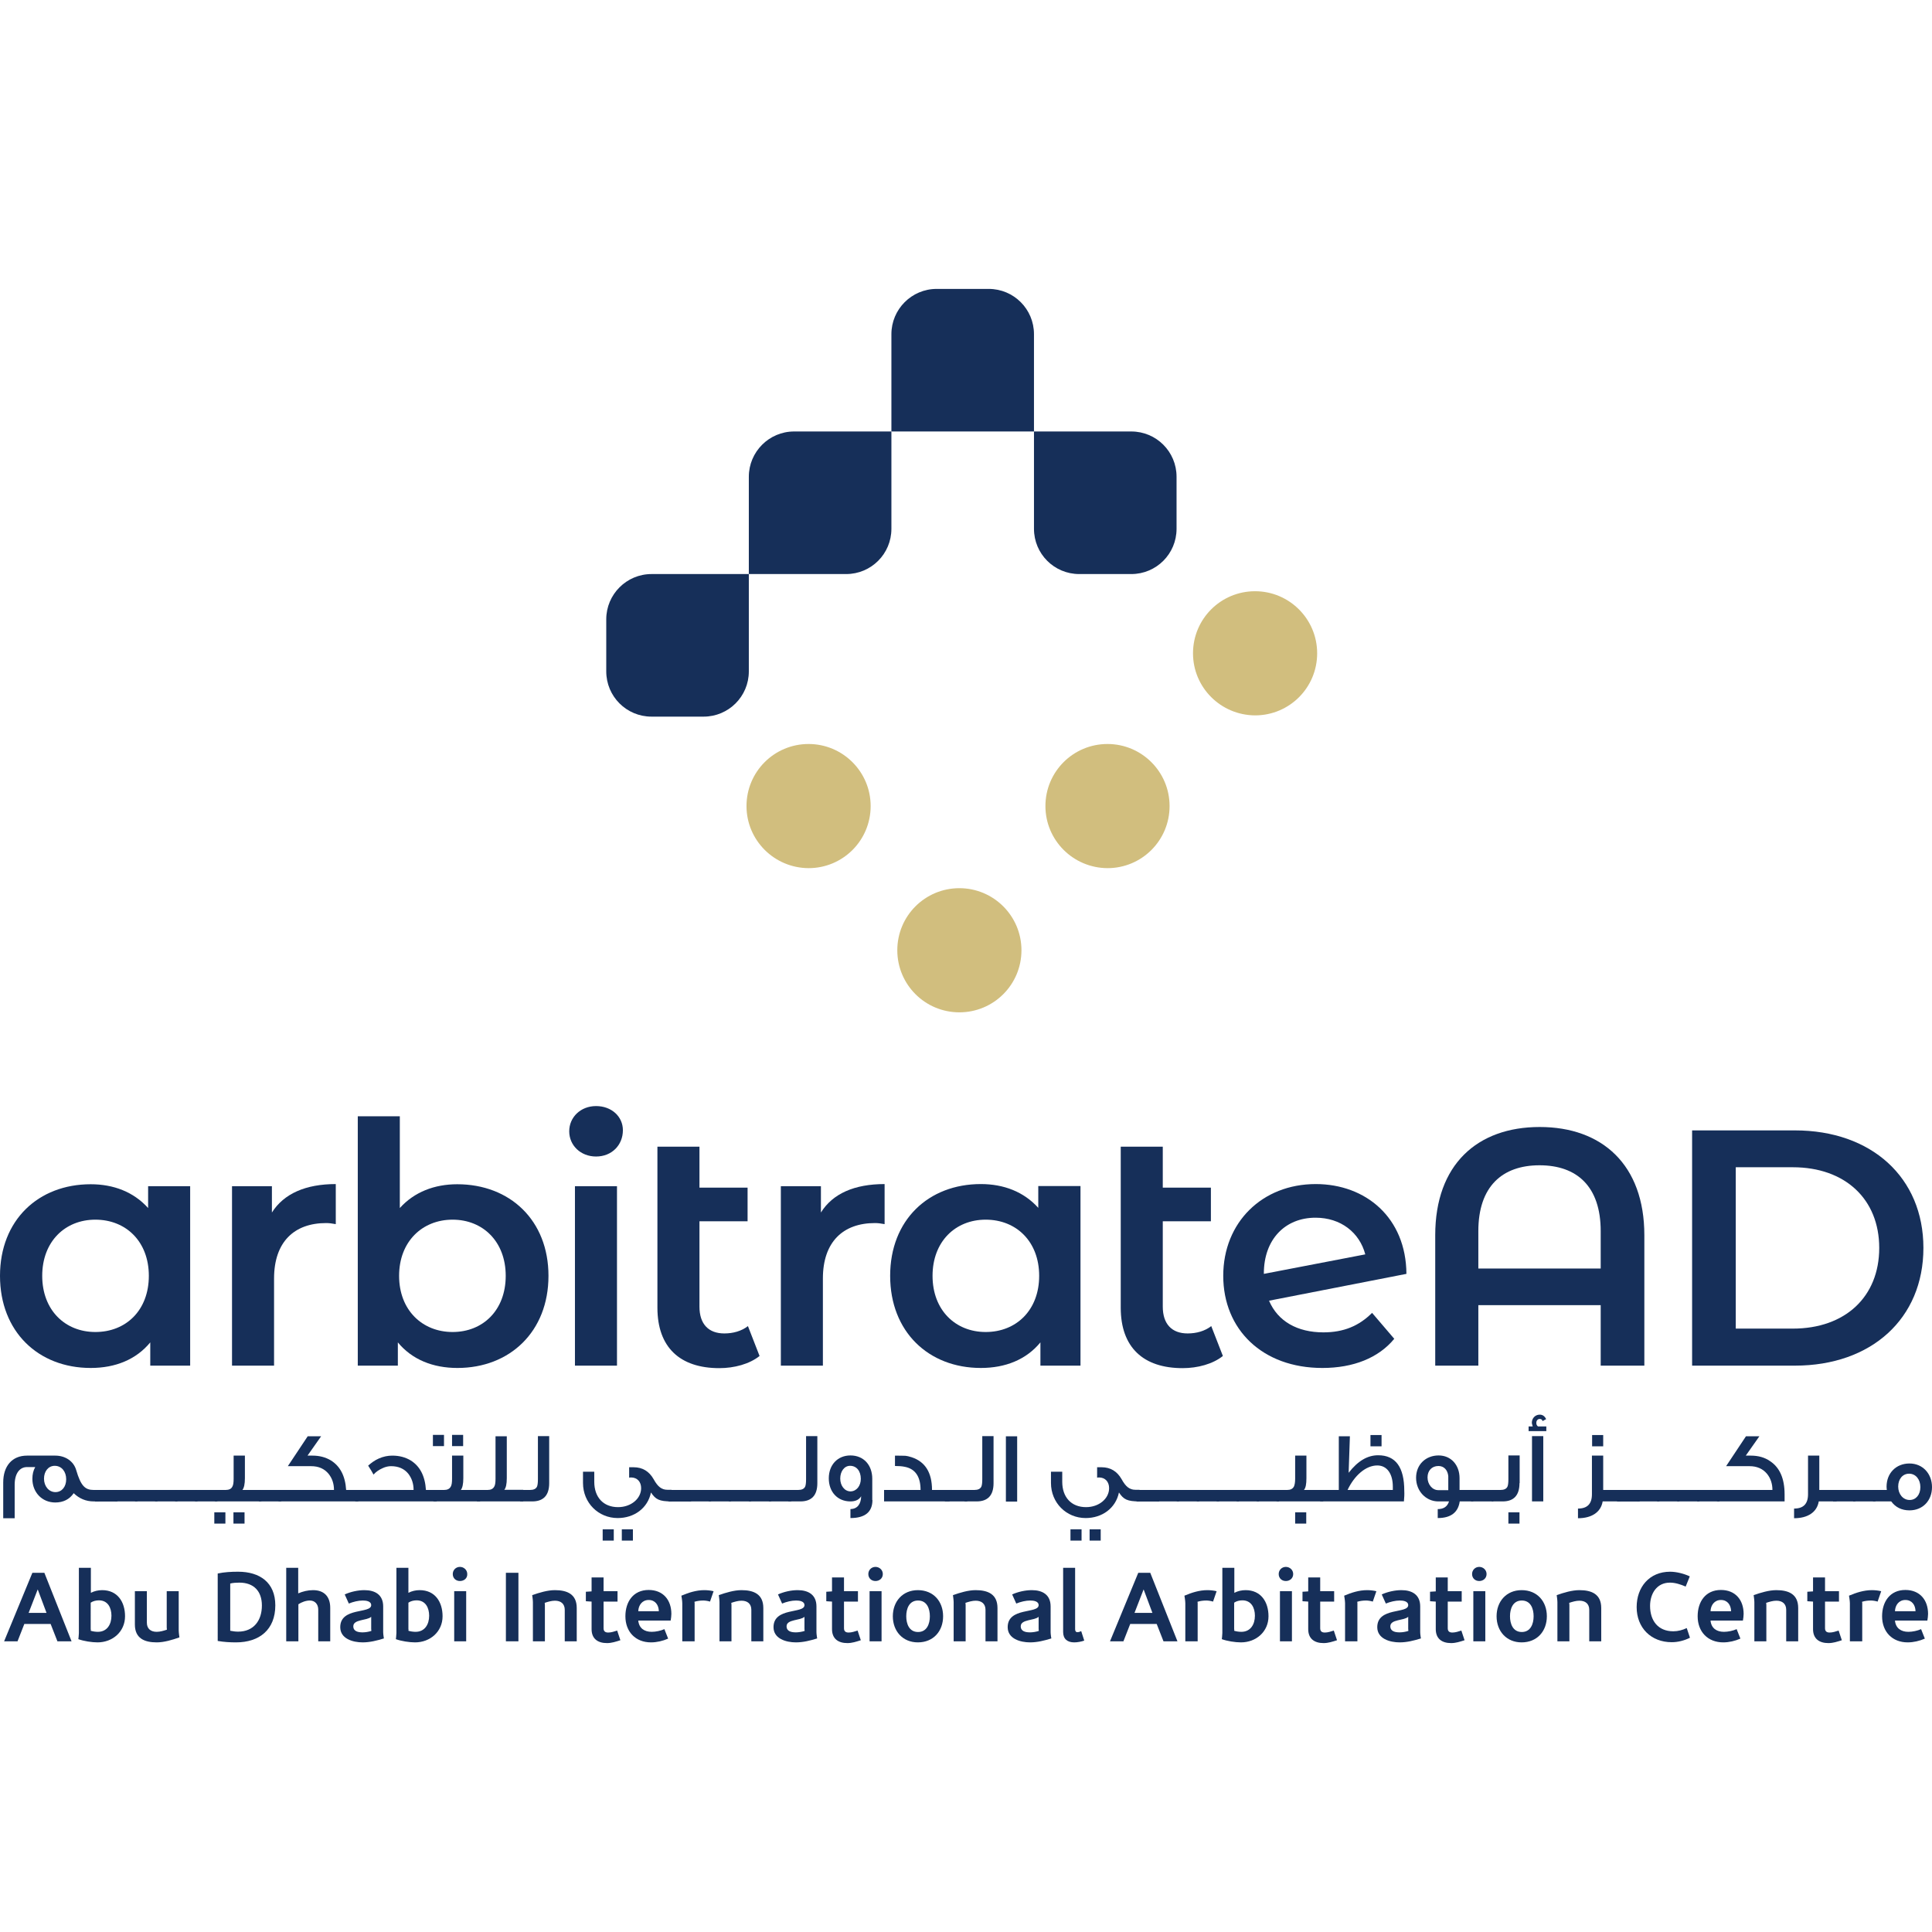 <?xml version="1.0" encoding="utf-8"?>
<!-- Generator: Adobe Illustrator 28.0.0, SVG Export Plug-In . SVG Version: 6.00 Build 0)  -->
<svg version="1.1" id="Layer_1" xmlns="http://www.w3.org/2000/svg" xmlns:xlink="http://www.w3.org/1999/xlink" x="0px" y="0px"
	 viewBox="0 0 1080 1080" style="enable-background:new 0 0 1080 1080;" xml:space="preserve">
<style type="text/css">
	.st0{fill:#162F59;}
	.st1{fill:#D1BE7E;}
</style>
<g>
	<path class="st0" d="M364.2,320.9h54.4v54.4c0,14-11.3,25.3-25.3,25.3h-29.1c-14,0-25.3-11.3-25.3-25.3v-29.1
		C338.9,332.3,350.2,320.9,364.2,320.9"/>
	<path class="st0" d="M443.9,241.2h54.4v54.4c0,14-11.3,25.3-25.3,25.3h-54.4v-54.4C418.6,252.6,429.9,241.2,443.9,241.2"/>
	<path class="st0" d="M523.6,161.5h29.1c14,0,25.3,11.3,25.3,25.3v54.4h-79.7v-54.4C498.3,172.9,509.6,161.5,523.6,161.5"/>
	<path class="st0" d="M578,241.2h54.4c14,0,25.3,11.3,25.3,25.3v29.1c0,14-11.3,25.3-25.3,25.3h-29.1c-14,0-25.3-11.3-25.3-25.3
		V241.2z"/>
	<path class="st1" d="M666.9,365.2c0-19.2,15.5-34.7,34.7-34.7c19.1,0,34.7,15.5,34.7,34.7c0,19.2-15.5,34.7-34.7,34.7
		C682.4,399.8,666.9,384.3,666.9,365.2"/>
	<path class="st1" d="M584.4,450.6c0-19.2,15.5-34.7,34.7-34.7c19.1,0,34.7,15.5,34.7,34.7c0,19.2-15.5,34.7-34.7,34.7
		C599.9,485.2,584.4,469.7,584.4,450.6"/>
	<path class="st1" d="M501.6,531.2c0-19.2,15.5-34.7,34.7-34.7c19.1,0,34.7,15.5,34.7,34.7c0,19.2-15.5,34.7-34.7,34.7
		C517.1,565.9,501.6,550.4,501.6,531.2"/>
	<path class="st1" d="M417.3,450.6c0-19.2,15.5-34.7,34.7-34.7c19.1,0,34.7,15.5,34.7,34.7c0,19.2-15.5,34.7-34.7,34.7
		C432.8,485.2,417.3,469.7,417.3,450.6"/>
	<path class="st0" d="M106.3,663.1v100.3H84v-13c-7.9,9.6-19.5,14.3-33.3,14.3C21.4,764.7,0,744.4,0,713.2
		C0,682.1,21.4,662,50.7,662c12.8,0,24,4.3,32.1,13.3v-12.2H106.3z M83.2,713.2c0-19.2-12.8-31.4-29.9-31.4
		c-16.9,0-29.7,12.2-29.7,31.4c0,19.2,12.8,31.4,29.7,31.4C70.5,744.6,83.2,732.4,83.2,713.2"/>
	<path class="st0" d="M187.7,661.9v22.4c-2.1-0.4-3.8-0.6-5.4-0.6c-17.8,0-29.1,10.5-29.1,31v48.7h-23.5V663.1H152v14.7
		C158.7,667.2,171,661.9,187.7,661.9"/>
	<path class="st0" d="M306.6,713.2c0,31.2-21.6,51.5-50.9,51.5c-13.7,0-25.4-4.7-33.3-14.3v13h-22.4V624h23.5v51.3
		c8.1-9,19.4-13.3,32.1-13.3C285,662,306.6,682.1,306.6,713.2 M282.7,713.2c0-19.2-12.8-31.4-29.7-31.4c-16.9,0-29.9,12.2-29.9,31.4
		c0,19.2,13,31.4,29.9,31.4C270,744.6,282.7,732.4,282.7,713.2"/>
	<path class="st0" d="M318.2,632.4c0-7.9,6.4-14.1,15-14.1c8.6,0,15,5.8,15,13.5c0,8.3-6.2,14.7-15,14.7
		C324.6,646.5,318.2,640.3,318.2,632.4 M321.4,663.1h23.5v100.3h-23.5V663.1z"/>
	<path class="st0" d="M424.6,758c-5.6,4.5-14.1,6.8-22.5,6.8c-22,0-34.6-11.6-34.6-33.8v-90h23.5v22.9h26.9v18.8h-26.9v47.7
		c0,9.8,5.1,15,13.9,15c4.9,0,9.6-1.3,13.2-4.1L424.6,758z"/>
	<path class="st0" d="M494.5,661.9v22.4c-2.1-0.4-3.8-0.6-5.4-0.6c-17.8,0-29.1,10.5-29.1,31v48.7h-23.5V663.1h22.4v14.7
		C465.5,667.2,477.7,661.9,494.5,661.9"/>
	<path class="st0" d="M604,663.1v100.3h-22.4v-13c-7.9,9.6-19.5,14.3-33.3,14.3c-29.3,0-50.7-20.3-50.7-51.5
		c0-31.2,21.4-51.3,50.7-51.3c12.8,0,24,4.3,32.1,13.3v-12.2H604z M580.9,713.2c0-19.2-12.8-31.4-29.9-31.4
		c-16.9,0-29.7,12.2-29.7,31.4c0,19.2,12.8,31.4,29.7,31.4C568.1,744.6,580.9,732.4,580.9,713.2"/>
	<path class="st0" d="M683.6,758c-5.6,4.5-14.1,6.8-22.5,6.8c-22,0-34.6-11.6-34.6-33.8v-90H650v22.9h26.9v18.8H650v47.7
		c0,9.8,5.1,15,13.9,15c4.9,0,9.6-1.3,13.2-4.1L683.6,758z"/>
	<path class="st0" d="M767,733.9l12.4,14.5c-8.8,10.7-22.9,16.3-40.2,16.3c-33.6,0-55.4-21.6-55.4-51.5c0-29.9,21.8-51.3,51.7-51.3
		c28,0,50.5,18.8,50.7,50.2l-76.8,15c4.9,11.5,15.8,17.7,30.4,17.7C751.1,744.8,759.7,741.2,767,733.9 M706.5,711.9v0.2l56.7-10.9
		c-3.2-12.2-13.7-20.5-27.8-20.5C718.4,680.7,706.5,692.8,706.5,711.9"/>
	<path class="st0" d="M919.2,690.5v72.9h-24.4v-33.8h-68.4v33.8h-24.1v-72.9c0-39.5,23.5-60.5,58.4-60.5S919.2,651.1,919.2,690.5
		 M894.8,709.1v-20.9c0-25-13.3-36.8-34.2-36.8c-20.8,0-34.2,11.8-34.2,36.8v20.9H894.8z"/>
	<path class="st0" d="M945.9,631.9h57.5c42.7,0,71.8,26.3,71.8,65.7c0,39.5-29.1,65.8-71.8,65.8h-57.5V631.9z M1002.2,742.7
		c29.3,0,48.3-17.8,48.3-45.1c0-27.2-19-45.1-48.3-45.1h-31.9v90.2H1002.2z"/>
	<path class="st0" d="M55.2,839.3h-2.8c-4.4,0-8.1-1.6-11.2-4.6c-2.3,3.4-5.8,5.2-10.3,5.2c-7.5,0-12.8-5.8-12.8-13.2
		c0-2.5,0.5-4.7,1.6-6.6h-4.6c-4.2,0-6.9,3.7-6.9,9.9v18.7H1.8v-20c0-9.1,4.9-15,13.3-15h15.8c5.7,0,10.3,3.2,11.7,8.1
		c2.6,8.9,5,11.1,9.8,11.1h2.8V839.3z M37,826.9c0-4.2-2.5-7.5-6.4-7.5c-3.6,0-6,3.1-6,7.2c0,4.2,2.7,7.5,6.4,7.5
		C34.5,834.1,37,831.2,37,826.9"/>
	<rect x="53.1" y="832.9" class="st0" width="12.5" height="6.4"/>
	<rect x="53.1" y="832.9" class="st0" width="12.5" height="6.4"/>
	<rect x="64.3" y="832.9" class="st0" width="12.5" height="6.4"/>
	<rect x="75.5" y="832.9" class="st0" width="12.5" height="6.4"/>
	<rect x="86.7" y="832.9" class="st0" width="12.5" height="6.4"/>
	<rect x="97.9" y="832.9" class="st0" width="12.5" height="6.4"/>
	<rect x="109" y="832.9" class="st0" width="12.5" height="6.4"/>
	<path class="st0" d="M126,851.7h-6.2v-6.3h6.2V851.7z M146.1,839.3h-26v-6.4h6c1.9,0,3.2-0.6,3.8-1.9c0.5-0.8,0.7-2.3,0.7-4.3v-13
		h6.3v12.6c0,3.3-0.5,5.5-1.4,6.6h10.6V839.3z M136.7,851.7h-6.2v-6.3h6.2V851.7z"/>
	<rect x="144.7" y="832.9" class="st0" width="12.5" height="6.4"/>
	<path class="st0" d="M200.2,839.3h-44.5v-6.4h31c0-3.5-1-6.5-3-9c-2.4-2.9-5.6-4.3-9.8-4.3h-13l11.1-16.7h7.5l-7.6,10.8h2.8
		c3.9,0,7.3,0.9,10.3,2.7c5.1,3.2,8,8.6,8.5,16.5h6.8V839.3z"/>
	<path class="st0" d="M243.9,839.3h-45.3v-6.4h32.6c0-3.5-1-6.5-2.9-9c-2.3-2.9-5.6-4.3-9.7-4.3c-1.4,0-3,0.3-4.7,1.1
		c-2,0.9-3.7,2-5.1,3.6c-0.6-1.2-1.6-2.8-3-5c1.8-1.6,3.7-3,6-4c2.5-1.1,5-1.6,7.5-1.6c3.9,0,7.3,0.9,10.3,2.7
		c5.1,3.2,8,8.6,8.5,16.5h6V839.3z"/>
	<path class="st0" d="M248.2,808.4h-6.2v-6.3h6.2V808.4z M268.4,839.3h-26.1v-6.4h5.9c1.9,0,3.1-0.6,3.8-1.9
		c0.5-0.8,0.7-2.3,0.7-4.3v-13h6.3v12.6c0,3.3-0.5,5.5-1.4,6.6h10.8V839.3z M258.9,808.4h-6.2v-6.3h6.2V808.4z"/>
	<path class="st0" d="M292.5,839.3h-25.9v-6.4h5.9c1.9,0,3.1-0.6,3.8-1.9c0.5-0.8,0.7-2.3,0.7-4.3v-23.8h6.3v23.4
		c0,3.3-0.5,5.5-1.4,6.5h10.6V839.3z"/>
	<path class="st0" d="M307,829.1c0,6.8-3.2,10.2-9.5,10.2h-6.7v-6.4h5.4c2.1,0,3.4-0.6,4-1.9c0.3-0.7,0.5-2,0.5-4.1v-24.1h6.3V829.1
		z"/>
	<path class="st0" d="M375.4,832.9v6.4c-6.9,0-8.9-1.1-11.5-5c-1.8,8.8-9.4,14.3-18.6,14.3c-10.8,0-19.4-8.5-19.4-19.6v-6.3h6.3v5.6
		c0,8.7,5.1,14.2,13.3,14.2c7.3,0,12.9-4.8,12.9-10.6c0-3.5-2.1-6-5.7-6l-1,0.1v-5.8h2.5c5,0,8.7,2.3,11.2,6.7
		c2.3,4.2,4.5,5.9,7.7,5.9H375.4z M343.1,861.2h-6.2v-6.3h6.2V861.2z M353.8,861.2h-6.2v-6.3h6.2V861.2z"/>
	<rect x="373.8" y="832.9" class="st0" width="12.5" height="6.4"/>
	<rect x="373.8" y="832.9" class="st0" width="12.5" height="6.4"/>
	<rect x="385" y="832.9" class="st0" width="12.5" height="6.4"/>
	<rect x="396.2" y="832.9" class="st0" width="12.5" height="6.4"/>
	<rect x="407.4" y="832.9" class="st0" width="12.5" height="6.4"/>
	<rect x="418.6" y="832.9" class="st0" width="12.5" height="6.4"/>
	<rect x="429.8" y="832.9" class="st0" width="12.5" height="6.4"/>
	<path class="st0" d="M456.9,829.1c0,6.8-3.2,10.2-9.5,10.2h-6.7v-6.4h5.4c2.1,0,3.4-0.6,4-1.9c0.3-0.7,0.5-2,0.5-4.1v-24.1h6.3
		V829.1z"/>
	<path class="st0" d="M487.7,838.5c0,6.7-4.1,10.1-12.3,10.1v-5c3.9-0.1,5.9-2.8,6-7.2c-1.1,1.9-3.1,2.9-6,2.9
		c-7.3,0-12.1-5.4-12.1-12.9c0-7.6,5-12.8,12.1-12.8c7.5,0,12.2,5.5,12.2,13V838.5z M481.2,826.7c0-4.4-2.4-7.3-6-7.3
		c-3.3,0-5.5,3.2-5.5,7.1c0,4,2.4,7.2,5.8,7.2C478.9,833.6,481.2,830.5,481.2,826.7"/>
	<path class="st0" d="M530.8,839.3h-36.6v-6.4h20.4c0-7.4-2.9-11.7-8.6-12.9c-1.8-0.4-3.7-0.5-5.7-0.5v-5.8c3.1,0,5.1,0.1,5.9,0.1
		c0.8,0.1,1.9,0.3,3.4,0.8c7.6,2.5,11.4,8.6,11.4,18.3h9.8V839.3z"/>
	<rect x="528.2" y="832.9" class="st0" width="12.5" height="6.4"/>
	<path class="st0" d="M555.4,829.1c0,6.8-3.2,10.2-9.5,10.2h-6.7v-6.4h5.4c2.1,0,3.4-0.6,4-1.9c0.3-0.7,0.5-2,0.5-4.1v-24.1h6.3
		V829.1z"/>
	<rect x="562.3" y="802.9" class="st0" width="6.3" height="36.5"/>
	<path class="st0" d="M637,832.9v6.4c-6.9,0-8.9-1.1-11.5-5c-1.8,8.8-9.4,14.3-18.6,14.3c-10.8,0-19.4-8.5-19.4-19.6v-6.3h6.3v5.6
		c0,8.7,5.1,14.2,13.3,14.2c7.3,0,12.9-4.8,12.9-10.6c0-3.5-2.1-6-5.7-6l-1,0.1v-5.8h2.5c5,0,8.7,2.3,11.2,6.7
		c2.3,4.2,4.5,5.9,7.7,5.9H637z M604.6,861.2h-6.2v-6.3h6.2V861.2z M615.3,861.2h-6.2v-6.3h6.2V861.2z"/>
	<rect x="635.4" y="832.9" class="st0" width="12.5" height="6.4"/>
	<rect x="635.4" y="832.9" class="st0" width="12.5" height="6.4"/>
	<rect x="646.6" y="832.9" class="st0" width="12.5" height="6.4"/>
	<rect x="657.8" y="832.9" class="st0" width="12.5" height="6.4"/>
	<rect x="669" y="832.9" class="st0" width="12.5" height="6.4"/>
	<rect x="680.1" y="832.9" class="st0" width="12.5" height="6.4"/>
	<rect x="691.3" y="832.9" class="st0" width="12.5" height="6.4"/>
	<rect x="702.5" y="832.9" class="st0" width="12.5" height="6.4"/>
	<path class="st0" d="M739.7,839.3h-26.1v-6.4h5.9c1.9,0,3.1-0.6,3.8-1.9c0.4-0.8,0.7-2.3,0.7-4.3v-13h6.3v12.6
		c0,3.3-0.4,5.5-1.4,6.6h10.8V839.3z M730.2,851.7H724v-6.3h6.2V851.7z"/>
	<path class="st0" d="M784.8,839.3H738v-6.4h10.4v-30h6.2l-0.7,20.4c5.2-6.7,10.6-9.8,16.5-9.8c9.8,0,14.6,6.7,14.6,19.9
		C785.1,835.3,785,837.2,784.8,839.3 M778.6,832.9v-1.8c0-7.2-3.2-11.9-8.7-11.9c-6.4,0-12.8,5.6-16.6,13.7H778.6z M772.3,808.5
		h-6.2v-6.3h6.2V808.5z"/>
	<path class="st0" d="M823.7,839.3H816c-0.9,6.2-5,9.3-12.3,9.3v-5c3.3,0,5.4-1.4,6.3-4.3h-6c-6.8,0-12.4-5.7-12.4-13.2
		c0-7.5,5.5-12.5,12.6-12.5c6.9,0,11.7,5.3,11.7,12.7v6.6h7.7V839.3z M809.6,832.9v-7.7c-0.3-3.3-2.3-5.7-5.5-5.7
		c-3.7,0-6.1,2.6-6.1,6.4c0,3.9,2.7,7.1,6,7.1H809.6z"/>
	<rect x="822.3" y="832.9" class="st0" width="12.5" height="6.4"/>
	<path class="st0" d="M849.4,829.1c0,6.8-3.2,10.2-9.4,10.2h-6.1v-6.4h4.8c2.1,0,3.4-0.6,4-1.9c0.3-0.7,0.5-2,0.5-4.1v-13.3h6.3
		V829.1z M849.4,851.7h-6.2v-6.3h6.2V851.7z"/>
	<path class="st0" d="M864.3,800h-9.8v-2.6h2.3c-0.3-1.1-0.5-1.7-0.5-2c0-2.7,2-4.6,4.4-4.6c1.6,0,2.8,0.8,3.6,2.5l-2,1.1
		c-0.2-0.8-0.7-1.2-1.6-1.2c-1.2,0-1.9,1.1-1.9,2.1c0,1,0.3,1.7,1,2.1h4.6V800z M862.7,839.3h-6.3v-36.5h6.3V839.3z"/>
	<path class="st0" d="M906,839.3h-10.1c-1,6-6.1,9.4-13.8,9.4v-5.4c5.2,0,7.8-2.6,7.8-8v-21.6h6.3v19.2h9.7V839.3z M896.3,808.5H890
		v-6.3h6.2V808.5z"/>
	<rect x="904" y="832.9" class="st0" width="12.5" height="6.4"/>
	<rect x="904" y="832.9" class="st0" width="12.5" height="6.4"/>
	<rect x="915.1" y="832.9" class="st0" width="12.5" height="6.4"/>
	<rect x="926.3" y="832.9" class="st0" width="12.5" height="6.4"/>
	<rect x="937.5" y="832.9" class="st0" width="12.5" height="6.4"/>
	<rect x="948.7" y="832.9" class="st0" width="12.5" height="6.4"/>
	<path class="st0" d="M997.6,835.4v3.9h-37.8v-6.4h31c0-3.5-1-6.5-3-9c-2.4-2.9-5.7-4.3-9.8-4.3h-13.1l11.1-16.7h7.5l-7.6,10.8h2.8
		c4.2,0,7.8,1,10.8,3.1C994.9,820.4,997.6,826.5,997.6,835.4"/>
	<path class="st0" d="M1026.8,839.3h-10.1c-1,6-6.1,9.4-13.8,9.4v-5.4c5.2,0,7.8-2.6,7.8-8v-21.6h6.3v19.2h9.7V839.3z"/>
	<rect x="1024.7" y="832.9" class="st0" width="12.5" height="6.4"/>
	<rect x="1035.9" y="832.9" class="st0" width="12.5" height="6.4"/>
	<path class="st0" d="M1080,831.3c0,7.5-5.1,13-12.6,13c-4.3,0-7.8-1.7-10.2-5H1047v-6.4h7.8l-0.1-0.3l-0.1-1.5
		c0-7.6,5.3-13,12.8-13C1074.9,818.1,1080,823.9,1080,831.3 M1073.5,831.3c0-4.3-2.6-7.5-6.3-7.5c-3.6,0-6.1,3-6.1,7.2
		c0,4.2,2.7,7.5,6.4,7.5C1071,838.5,1073.5,835.6,1073.5,831.3"/>
	<path class="st0" d="M32.1,917.5l-3.8-9.7H13.6l-3.8,9.7l-7.5,0l15.8-38.3h6.7L40,917.5H32.1z M21.1,888.5l-0.1,0.2l-5,12.9h10
		L21.1,888.5z"/>
	<path class="st0" d="M44.1,876.4h6.7v14c1.9-1,4.1-1.5,6.3-1.5c8.6,0,12.8,6.6,12.8,14.6c0,8.6-6.9,14.6-15.4,14.6
		c-3.2,0-7.7-0.7-10.7-1.8c0,0,0.3-2.2,0.3-3.4V876.4z M50.8,910.8l-0.1,0.8c1.2,0.4,2.8,0.6,4,0.6c5.2,0,7.6-4.2,7.6-9
		c0-4.4-2-8.6-7-8.6c-1.6,0-3.3,0.4-4.6,1.3V910.8z"/>
	<path class="st0" d="M93.2,889.5h6.7v21.9c0,1.3,0.4,3.9,0.4,3.9c-3.9,1.4-8.6,2.8-12.7,2.8c-6.8,0-12.2-2.2-12.2-10v-18.6h6.7
		v17.6c0,3.4,2.2,5.1,5.5,5.1c1.9,0,3.9-0.6,5.7-1.2l-0.1-1.2V889.5z"/>
	<path class="st0" d="M121.7,879.6c3.7-0.8,7.6-1,11.4-1c12.1,0,20.8,6,20.8,18.8c0,13.6-8.9,20.7-22,20.7c-3.4,0-6.8-0.2-10.2-0.8
		V879.6z M128.7,911.6c1.5,0.3,2.9,0.5,4.4,0.5c8.7,0,13.3-6.2,13.3-14.6c0-8-4.5-12.8-12.6-12.8c-1.7,0-3.5,0.1-5.1,0.5V911.6z"/>
	<path class="st0" d="M177.9,917.5v-17.7c0-3.1-1.9-5.1-4.7-5.1c-2.2,0-4.6,0.9-6.4,2.1v20.7H160v-41.1h6.7v14.3
		c2.6-1.1,5.4-1.8,8.3-1.8c6.3,0,9.6,3.7,9.6,9.9v18.7H177.9z"/>
	<path class="st0" d="M214.2,912.4c0,1.2,0.4,3.5,0.4,3.5c-3.9,1.2-7.8,2.2-11.9,2.2c-5.4,0-12.5-2-12.5-8.5
		c0-11.3,17.3-7.4,17.3-12.3c0-2.3-3-2.6-4.7-2.6c-2.5,0-5.4,0.7-7.8,1.7l-2.3-5.1c3.3-1.5,7.4-2.4,11-2.4c6,0,10.5,2.6,10.5,9.1
		V912.4z M207.5,903.8c-2.3,2.2-10,1.3-10,5.3c0,2.9,2.8,3.4,5.2,3.4c1.6,0,3.3-0.3,4.9-0.8l-0.1-1.1V903.8z"/>
	<path class="st0" d="M221.6,876.4h6.7v14c1.9-1,4.1-1.5,6.3-1.5c8.6,0,12.8,6.6,12.8,14.6c0,8.6-6.9,14.6-15.4,14.6
		c-3.2,0-7.7-0.7-10.7-1.8c0,0,0.3-2.2,0.3-3.4V876.4z M228.4,910.8l-0.1,0.8c1.2,0.4,2.8,0.6,4,0.6c5.2,0,7.6-4.2,7.6-9
		c0-4.4-2-8.6-7-8.6c-1.6,0-3.3,0.4-4.6,1.3V910.8z"/>
	<path class="st0" d="M257.1,883.8c-2.3,0-4-1.6-4-3.9c0-2.2,1.7-4,4-4c2.2,0,4.1,1.7,4.1,4C261.3,882.3,259.4,883.8,257.1,883.8
		 M253.9,889.5h6.7v28h-6.7V889.5z"/>
	<rect x="282.8" y="879.2" class="st0" width="7" height="38.3"/>
	<path class="st0" d="M315.7,917.5v-17.6c0-3.4-2.2-5.1-5.5-5.1c-1.9,0-3.9,0.6-5.7,1.2l0.1,1.2v20.3h-6.7v-21.9
		c0-1.3-0.4-3.9-0.4-3.9c3.9-1.4,8.6-2.8,12.7-2.8c6.8,0,12.2,2.2,12.2,10v18.6H315.7z"/>
	<path class="st0" d="M346.8,916.9c-2.5,0.8-4.9,1.6-7.5,1.6c-5.1,0-8.6-2.4-8.6-7.8v-15.4l-3.2-0.2v-5.3l3.2-0.2v-7.8h6.7v7.7h7.8
		v5.8h-7.8v14.9c0,1.7,0.9,2.4,2.6,2.4c1.7,0,3.4-0.6,5-1.1L346.8,916.9z"/>
	<path class="st0" d="M373.5,916c-3,1.3-6.3,2.1-9.6,2.1c-8.6,0-14.3-5.9-14.3-14.6c0-8.1,4.4-14.7,13-14.7
		c8.1,0,12.7,5.6,12.7,13.4c0,1.2-0.2,2.5-0.4,3.7h-18.1c0.4,4.3,3.4,6.3,7.5,6.3c2.3,0,5.1-0.6,7.1-1.5L373.5,916z M368.3,900.7
		c-0.1-3.5-2-6.3-5.7-6.3c-3.6,0-5.7,2.9-5.8,6.3H368.3z"/>
	<path class="st0" d="M381.4,917.5v-21.3c0-1.4-0.5-4.2-0.5-4.2c4-1.7,8.3-3.1,12.8-3.1c1.7,0,3.6,0.2,5.2,0.6l-2,5.8
		c-0.9-0.3-2.5-0.6-3.7-0.6c-1.7,0-3.4,0.2-5,0.7l0.1,0.6v21.5H381.4z"/>
	<path class="st0" d="M420,917.5v-17.6c0-3.4-2.2-5.1-5.5-5.1c-1.9,0-3.9,0.6-5.7,1.2l0.1,1.2v20.3h-6.7v-21.9
		c0-1.3-0.4-3.9-0.4-3.9c3.9-1.4,8.6-2.8,12.7-2.8c6.8,0,12.2,2.2,12.2,10v18.6H420z"/>
	<path class="st0" d="M456.4,912.4c0,1.2,0.4,3.5,0.4,3.5c-3.9,1.2-7.8,2.2-11.9,2.2c-5.4,0-12.5-2-12.5-8.5
		c0-11.3,17.3-7.4,17.3-12.3c0-2.3-3-2.6-4.7-2.6c-2.5,0-5.4,0.7-7.8,1.7l-2.3-5.1c3.3-1.5,7.4-2.4,11-2.4c6,0,10.5,2.6,10.5,9.1
		V912.4z M449.7,903.8c-2.3,2.2-10,1.3-10,5.3c0,2.9,2.8,3.4,5.2,3.4c1.6,0,3.3-0.3,4.9-0.8l-0.1-1.1V903.8z"/>
	<path class="st0" d="M481.2,916.9c-2.5,0.8-4.9,1.6-7.5,1.6c-5.1,0-8.6-2.4-8.6-7.8v-15.4l-3.2-0.2v-5.3l3.2-0.2v-7.8h6.7v7.7h7.8
		v5.8h-7.8v14.9c0,1.7,0.9,2.4,2.6,2.4c1.7,0,3.4-0.6,5-1.1L481.2,916.9z"/>
	<path class="st0" d="M489.4,883.8c-2.3,0-4-1.6-4-3.9c0-2.2,1.7-4,4-4c2.2,0,4.1,1.7,4.1,4C493.5,882.3,491.6,883.8,489.4,883.8
		 M486.1,889.5h6.7v28h-6.7V889.5z"/>
	<path class="st0" d="M499.1,903.5c0-8.3,5.5-14.6,14-14.6c8.6,0,14.1,6.2,14.1,14.6c0,8.4-5.5,14.6-14.1,14.6
		C504.6,918.1,499.1,911.8,499.1,903.5 M519.8,903.5c0-4.2-1.6-8.8-6.6-8.8c-5,0-6.6,4.6-6.6,8.8c0,4.2,1.6,8.8,6.6,8.8
		C518.1,912.3,519.8,907.8,519.8,903.5"/>
	<path class="st0" d="M550.9,917.5v-17.6c0-3.4-2.2-5.1-5.5-5.1c-1.9,0-3.9,0.6-5.7,1.2l0.1,1.2v20.3h-6.7v-21.9
		c0-1.3-0.4-3.9-0.4-3.9c3.9-1.4,8.6-2.8,12.7-2.8c6.8,0,12.2,2.2,12.2,10v18.6H550.9z"/>
	<path class="st0" d="M587.3,912.4c0,1.2,0.4,3.5,0.4,3.5c-3.9,1.2-7.8,2.2-11.9,2.2c-5.4,0-12.5-2-12.5-8.5
		c0-11.3,17.3-7.4,17.3-12.3c0-2.3-3-2.6-4.7-2.6c-2.5,0-5.4,0.7-7.8,1.7l-2.3-5.1c3.3-1.5,7.4-2.4,11-2.4c6,0,10.5,2.6,10.5,9.1
		V912.4z M580.6,903.8c-2.3,2.2-10,1.3-10,5.3c0,2.9,2.8,3.4,5.2,3.4c1.6,0,3.3-0.3,4.9-0.8l-0.1-1.1V903.8z"/>
	<path class="st0" d="M606.1,917.1c-1.6,0.6-3.9,1-5.6,1c-3.8,0-6.2-1.9-6.2-5.8v-35.9h6.7v34.3c0,0.9,0.3,1.7,1.3,1.7
		c0.7,0,1.5-0.3,2.1-0.6L606.1,917.1z"/>
	<path class="st0" d="M650.4,917.5l-3.8-9.7h-14.8l-3.8,9.7l-7.5,0l15.8-38.3h6.7l15.2,38.3H650.4z M639.3,888.5l-0.1,0.2l-5,12.9
		h10L639.3,888.5z"/>
	<path class="st0" d="M662.6,917.5v-21.3c0-1.4-0.5-4.2-0.5-4.2c4-1.7,8.3-3.1,12.8-3.1c1.7,0,3.6,0.2,5.2,0.6l-2,5.8
		c-0.9-0.3-2.5-0.6-3.7-0.6c-1.7,0-3.4,0.2-5,0.7l0.1,0.6v21.5H662.6z"/>
	<path class="st0" d="M683.3,876.4h6.7v14c1.9-1,4.1-1.5,6.3-1.5c8.6,0,12.8,6.6,12.8,14.6c0,8.6-6.9,14.6-15.4,14.6
		c-3.2,0-7.7-0.7-10.7-1.8c0,0,0.3-2.2,0.3-3.4V876.4z M690,910.8l-0.1,0.8c1.2,0.4,2.8,0.6,4,0.6c5.2,0,7.6-4.2,7.6-9
		c0-4.4-2-8.6-7-8.6c-1.6,0-3.3,0.4-4.6,1.3V910.8z"/>
	<path class="st0" d="M718.8,883.8c-2.3,0-4-1.6-4-3.9c0-2.2,1.7-4,4-4c2.2,0,4.1,1.7,4.1,4C722.9,882.3,721,883.8,718.8,883.8
		 M715.5,889.5h6.7v28h-6.7V889.5z"/>
	<path class="st0" d="M747.4,916.9c-2.5,0.8-4.9,1.6-7.5,1.6c-5.1,0-8.6-2.4-8.6-7.8v-15.4l-3.2-0.2v-5.3l3.2-0.2v-7.8h6.7v7.7h7.8
		v5.8H738v14.9c0,1.7,0.9,2.4,2.6,2.4c1.7,0,3.4-0.6,5-1.1L747.4,916.9z"/>
	<path class="st0" d="M751.9,917.5v-21.3c0-1.4-0.5-4.2-0.5-4.2c4-1.7,8.3-3.1,12.8-3.1c1.7,0,3.6,0.2,5.2,0.6l-2,5.8
		c-0.9-0.3-2.5-0.6-3.7-0.6c-1.7,0-3.4,0.2-5,0.7l0.1,0.6v21.5H751.9z"/>
	<path class="st0" d="M793.9,912.4c0,1.2,0.4,3.5,0.4,3.5c-3.9,1.2-7.8,2.2-11.9,2.2c-5.4,0-12.5-2-12.5-8.5
		c0-11.3,17.3-7.4,17.3-12.3c0-2.3-3-2.6-4.7-2.6c-2.5,0-5.4,0.7-7.8,1.7l-2.3-5.1c3.3-1.5,7.4-2.4,11-2.4c6,0,10.5,2.6,10.5,9.1
		V912.4z M787.2,903.8c-2.3,2.2-10,1.3-10,5.3c0,2.9,2.8,3.4,5.2,3.4c1.6,0,3.3-0.3,4.9-0.8l-0.1-1.1V903.8z"/>
	<path class="st0" d="M818.7,916.9c-2.5,0.8-4.9,1.6-7.5,1.6c-5.1,0-8.6-2.4-8.6-7.8v-15.4l-3.2-0.2v-5.3l3.2-0.2v-7.8h6.7v7.7h7.8
		v5.8h-7.8v14.9c0,1.7,0.9,2.4,2.6,2.4c1.7,0,3.4-0.6,5-1.1L818.7,916.9z"/>
	<path class="st0" d="M826.9,883.8c-2.3,0-4-1.6-4-3.9c0-2.2,1.7-4,4-4c2.2,0,4.1,1.7,4.1,4C831,882.3,829.1,883.8,826.9,883.8
		 M823.6,889.5h6.7v28h-6.7V889.5z"/>
	<path class="st0" d="M836.6,903.5c0-8.3,5.5-14.6,14-14.6c8.6,0,14.1,6.2,14.1,14.6c0,8.4-5.5,14.6-14.1,14.6
		C842.1,918.1,836.6,911.8,836.6,903.5 M857.3,903.5c0-4.2-1.6-8.8-6.6-8.8c-5,0-6.6,4.6-6.6,8.8c0,4.2,1.6,8.8,6.6,8.8
		C855.6,912.3,857.3,907.8,857.3,903.5"/>
	<path class="st0" d="M888.4,917.5v-17.6c0-3.4-2.2-5.1-5.5-5.1c-1.9,0-3.9,0.6-5.7,1.2l0.1,1.2v20.3h-6.7v-21.9
		c0-1.3-0.4-3.9-0.4-3.9c3.9-1.4,8.6-2.8,12.7-2.8c6.8,0,12.2,2.2,12.2,10v18.6H888.4z"/>
	<path class="st0" d="M944.7,915.5c-3.2,1.6-6.7,2.5-10.2,2.5c-11.6,0-19.6-8.1-19.6-19.6c0-11.2,7.1-19.8,18.7-19.8
		c3.6,0,7.8,1.1,11,2.6l-2.3,5.7c-2.8-1.2-5.8-2.2-8.8-2.2c-7.4,0-11.1,6.2-11.1,13c0,8.2,4.4,14.2,13,14.2c2.6,0,5.2-0.7,7.5-1.8
		L944.7,915.5z"/>
	<path class="st0" d="M972.9,916c-3,1.3-6.3,2.1-9.6,2.1c-8.6,0-14.3-5.9-14.3-14.6c0-8.1,4.4-14.7,13-14.7
		c8.1,0,12.7,5.6,12.7,13.4c0,1.2-0.2,2.5-0.4,3.7h-18.1c0.4,4.3,3.4,6.3,7.5,6.3c2.3,0,5.1-0.6,7.1-1.5L972.9,916z M967.7,900.7
		c-0.1-3.5-2-6.3-5.7-6.3c-3.6,0-5.7,2.9-5.8,6.3H967.7z"/>
	<path class="st0" d="M998.5,917.5v-17.6c0-3.4-2.2-5.1-5.5-5.1c-1.9,0-3.9,0.6-5.7,1.2l0.1,1.2v20.3h-6.7v-21.9
		c0-1.3-0.4-3.9-0.4-3.9c3.9-1.4,8.6-2.8,12.7-2.8c6.8,0,12.2,2.2,12.2,10v18.6H998.5z"/>
	<path class="st0" d="M1029.6,916.9c-2.5,0.8-4.9,1.6-7.5,1.6c-5.1,0-8.6-2.4-8.6-7.8v-15.4l-3.2-0.2v-5.3l3.2-0.2v-7.8h6.7v7.7h7.8
		v5.8h-7.8v14.9c0,1.7,0.9,2.4,2.6,2.4c1.7,0,3.4-0.6,5-1.1L1029.6,916.9z"/>
	<path class="st0" d="M1034.1,917.5v-21.3c0-1.4-0.5-4.2-0.5-4.2c4-1.7,8.3-3.1,12.8-3.1c1.7,0,3.6,0.2,5.2,0.6l-2,5.8
		c-0.9-0.3-2.5-0.6-3.7-0.6c-1.7,0-3.4,0.2-5,0.7l0.1,0.6v21.5H1034.1z"/>
	<path class="st0" d="M1076,916c-3,1.3-6.3,2.1-9.6,2.1c-8.6,0-14.3-5.9-14.3-14.6c0-8.1,4.4-14.7,13-14.7c8.1,0,12.7,5.6,12.7,13.4
		c0,1.2-0.2,2.5-0.4,3.7h-18.1c0.4,4.3,3.4,6.3,7.5,6.3c2.3,0,5.1-0.6,7.1-1.5L1076,916z M1070.8,900.7c-0.1-3.5-2-6.3-5.7-6.3
		c-3.6,0-5.7,2.9-5.8,6.3H1070.8z"/>
</g>
</svg>
